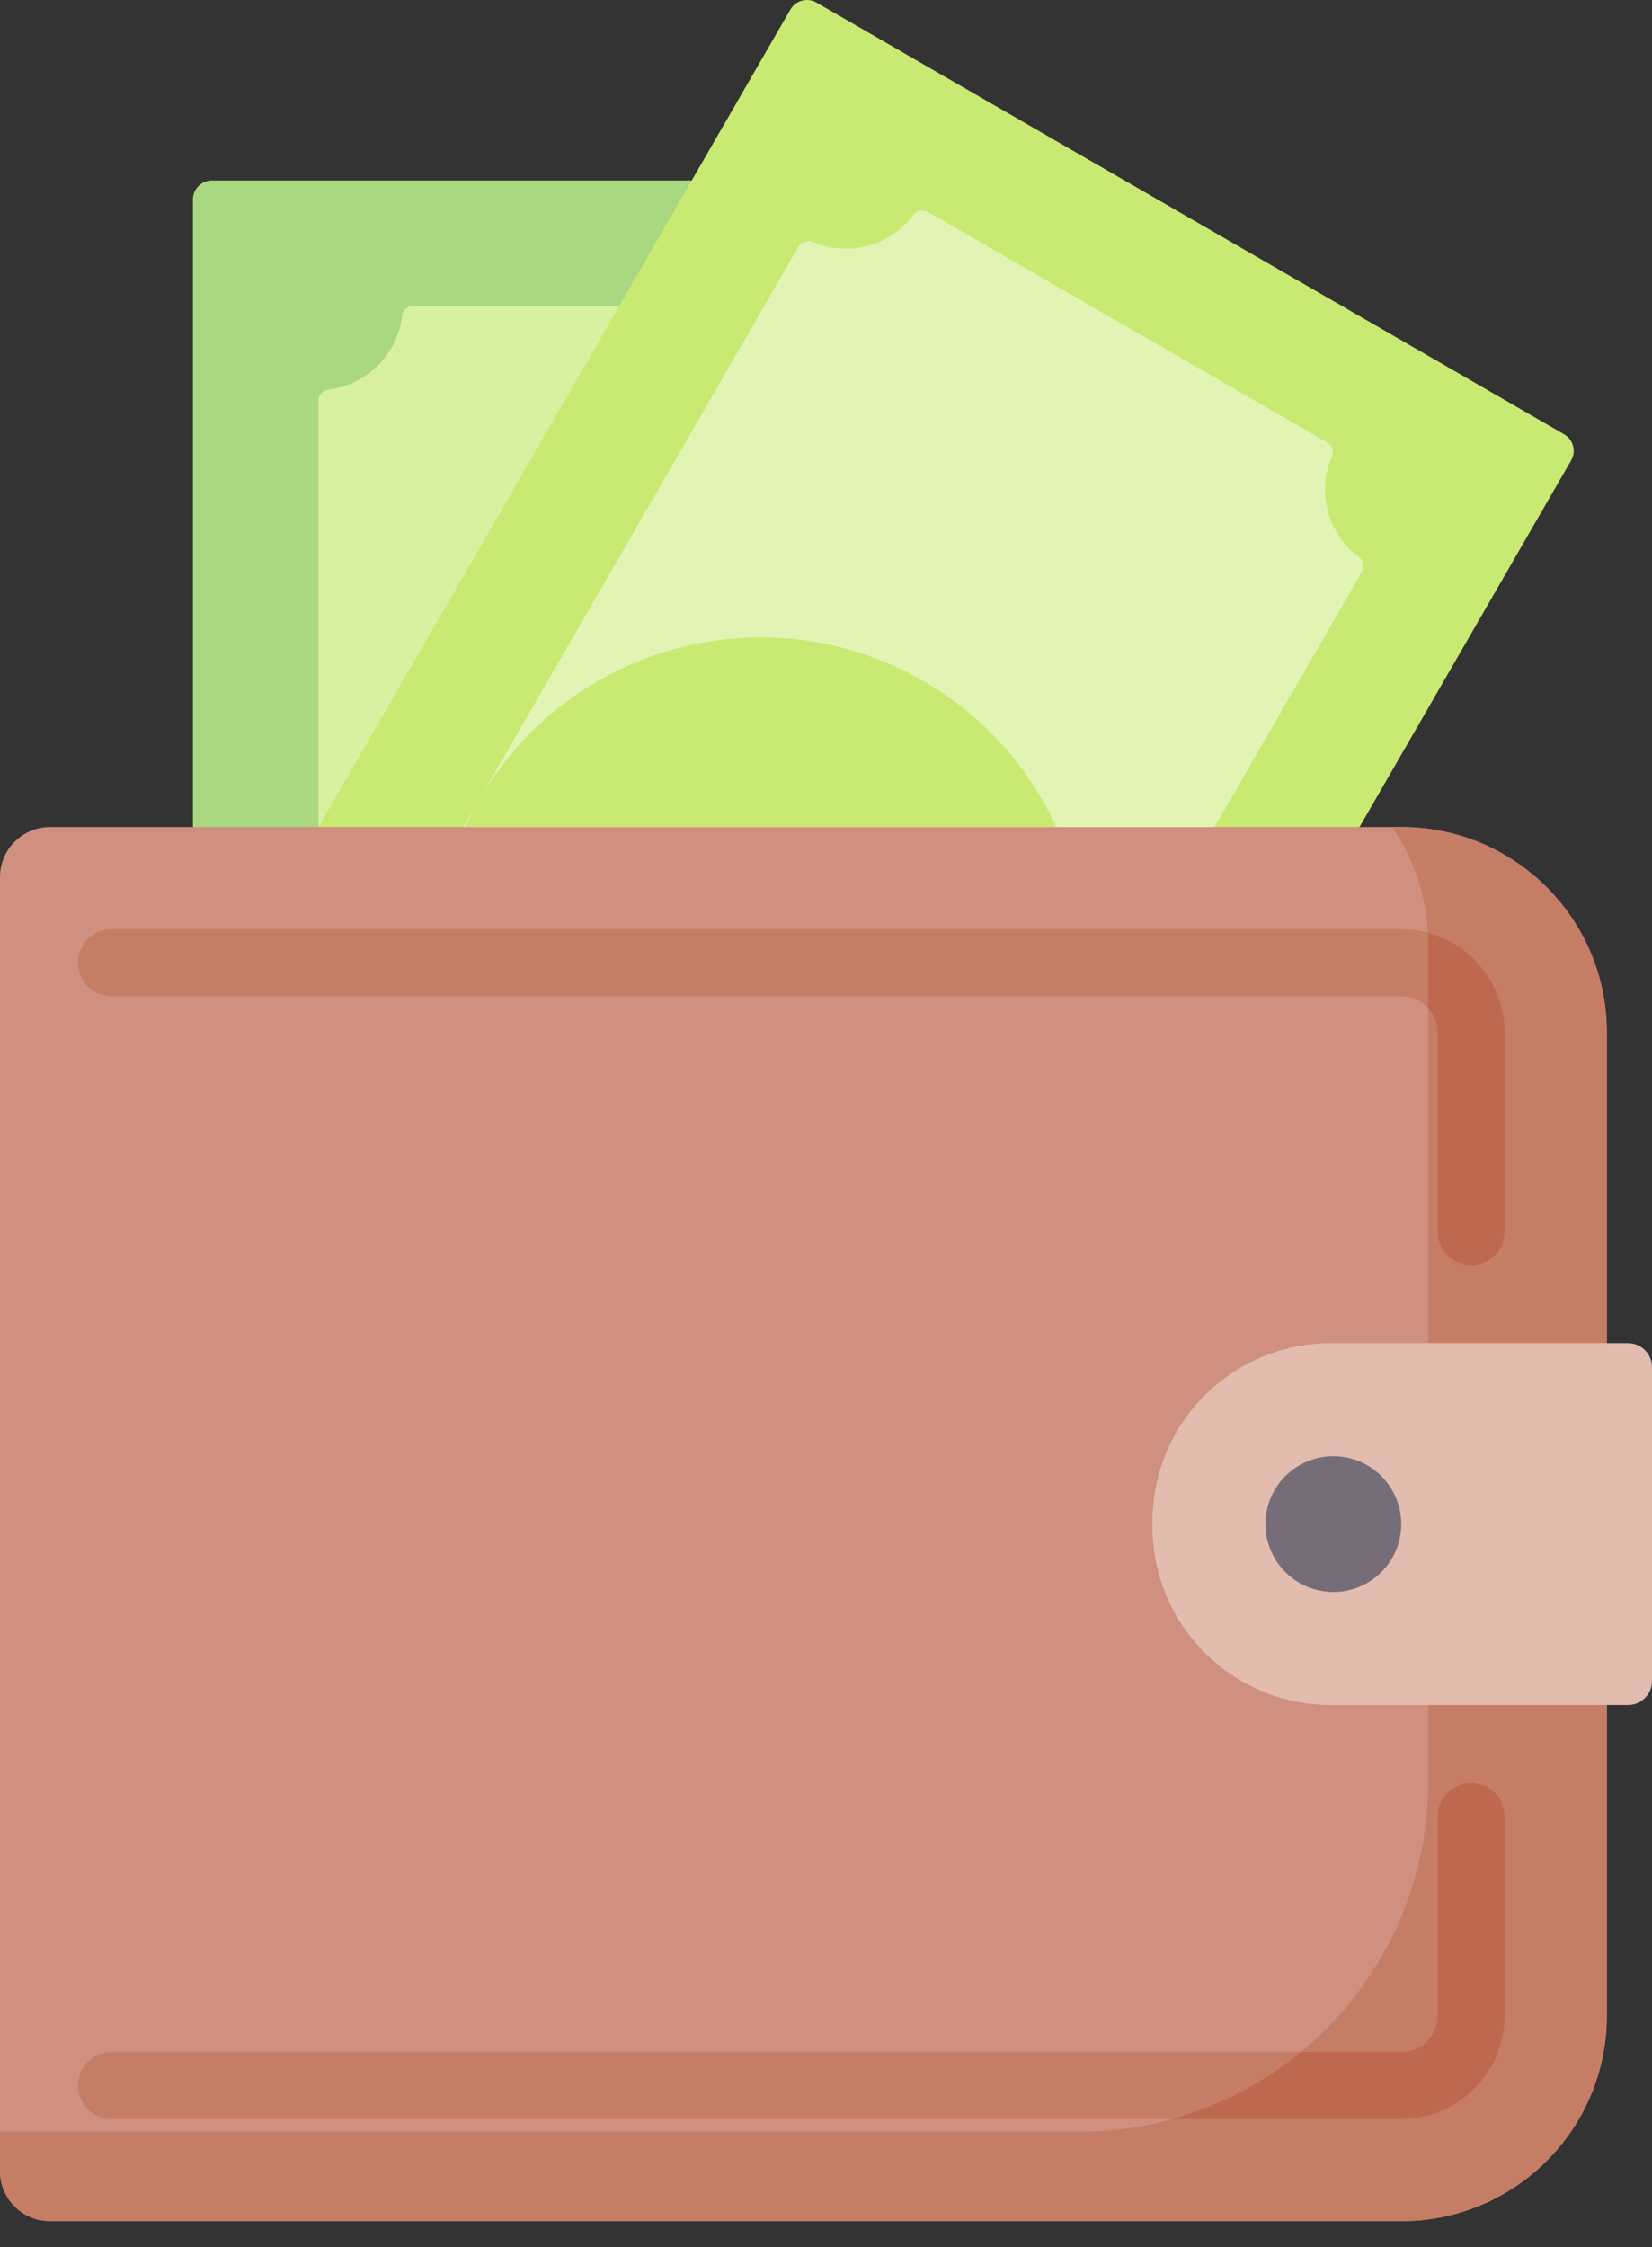 <svg width="50" height="68" viewBox="0 0 50 68" fill="none" xmlns="http://www.w3.org/2000/svg">
<rect x="0" y="0" width="50" height="68" fill="#333333" stroke="none"/>
<path d="M16.088 27.206L20.936 5.462H6.415C6.097 5.462 5.839 5.72 5.839 6.038V25.029L16.088 27.206Z" fill="#AAD880"/>
<path d="M12.168 9.559C12.032 10.728 11.105 11.655 9.936 11.791C9.765 11.811 9.639 11.962 9.639 12.134V25.029L14.026 21.074L18.742 9.262H12.511C12.339 9.262 12.188 9.387 12.168 9.559Z" fill="#D8F1A0"/>
<path d="M41.147 25.029L47.554 13.931C47.713 13.656 47.618 13.303 47.343 13.144L24.71 0.077C24.434 -0.082 24.082 0.013 23.923 0.288L9.639 25.029L27.144 26.692L41.147 25.029Z" fill="#C8EA73"/>
<path d="M40.164 13.387L28.09 6.416C27.94 6.33 27.747 6.363 27.644 6.502C26.942 7.446 25.675 7.786 24.595 7.319C24.443 7.253 24.248 7.325 24.166 7.467L14.027 25.029L31.97 26.692L36.759 25.029L41.215 17.311C41.301 17.162 41.268 16.968 41.13 16.865C40.185 16.163 39.846 14.896 40.312 13.816C40.381 13.658 40.313 13.473 40.164 13.387Z" fill="#E2F4B4"/>
<path d="M31.97 25.029C31.149 23.235 29.783 21.671 27.945 20.609C23.236 17.891 17.216 19.504 14.498 24.212C14.343 24.48 14.202 24.753 14.075 25.029H31.97Z" fill="#C8EA73"/>
<path d="M48.632 31.246C48.632 27.812 45.848 25.029 42.414 25.029H1.514C0.678 25.029 0 25.707 0 26.543V65.703C0 66.539 0.678 67.217 1.514 67.217H42.414C45.848 67.217 48.632 64.433 48.632 60.999V31.246H48.632Z" fill="#D09080"/>
<path d="M42.414 64.126H3.376C2.815 64.126 2.361 63.672 2.361 63.112C2.361 62.552 2.815 62.098 3.376 62.098H42.414C43.019 62.098 43.511 61.605 43.511 60.999V54.974C43.511 54.413 43.965 53.959 44.526 53.959C45.086 53.959 45.54 54.413 45.54 54.974V60.999C45.54 62.724 44.138 64.126 42.414 64.126ZM45.54 37.271V31.246C45.54 29.522 44.138 28.12 42.414 28.12H3.376C2.815 28.12 2.361 28.574 2.361 29.134C2.361 29.694 2.815 30.148 3.376 30.148H42.414C43.019 30.148 43.511 30.64 43.511 31.245V37.271C43.511 37.832 43.965 38.285 44.526 38.285C45.086 38.285 45.54 37.832 45.54 37.271Z" fill="#C67D66"/>
<path d="M42.414 25.029H42.135C42.821 26.028 43.222 27.238 43.222 28.541V53.937C43.222 59.778 38.487 64.512 32.647 64.512H0V65.703C0 66.539 0.678 67.217 1.514 67.217H42.414C45.848 67.217 48.632 64.433 48.632 61V31.246C48.632 27.812 45.848 25.029 42.414 25.029Z" fill="#C67D66"/>
<path d="M45.54 60.999V54.974C45.54 54.413 45.086 53.959 44.526 53.959C43.966 53.959 43.512 54.413 43.512 54.974V60.999C43.512 61.605 43.019 62.097 42.415 62.097H39.373C38.249 63.025 36.93 63.725 35.487 64.126H42.415C44.138 64.126 45.54 62.724 45.54 60.999Z" fill="#BE694F"/>
<path d="M43.214 28.223C43.219 28.329 43.222 28.435 43.222 28.541V30.504C43.402 30.699 43.511 30.96 43.511 31.246V37.271C43.511 37.831 43.966 38.285 44.526 38.285C45.086 38.285 45.54 37.831 45.54 37.271V31.246C45.54 29.798 44.551 28.578 43.214 28.223Z" fill="#BE694F"/>
<path d="M49.274 51.598H40.283C37.299 51.598 34.88 49.18 34.88 46.196V46.05C34.88 43.066 37.299 40.647 40.283 40.647H49.274C49.675 40.647 50 40.972 50 41.373V50.872C50 51.273 49.675 51.598 49.274 51.598Z" fill="#E2BCAF"/>
<path d="M40.356 48.177C41.491 48.177 42.41 47.258 42.41 46.123C42.41 44.988 41.491 44.068 40.356 44.068C39.221 44.068 38.301 44.988 38.301 46.123C38.301 47.258 39.221 48.177 40.356 48.177Z" fill="#756E78"/>
</svg>
